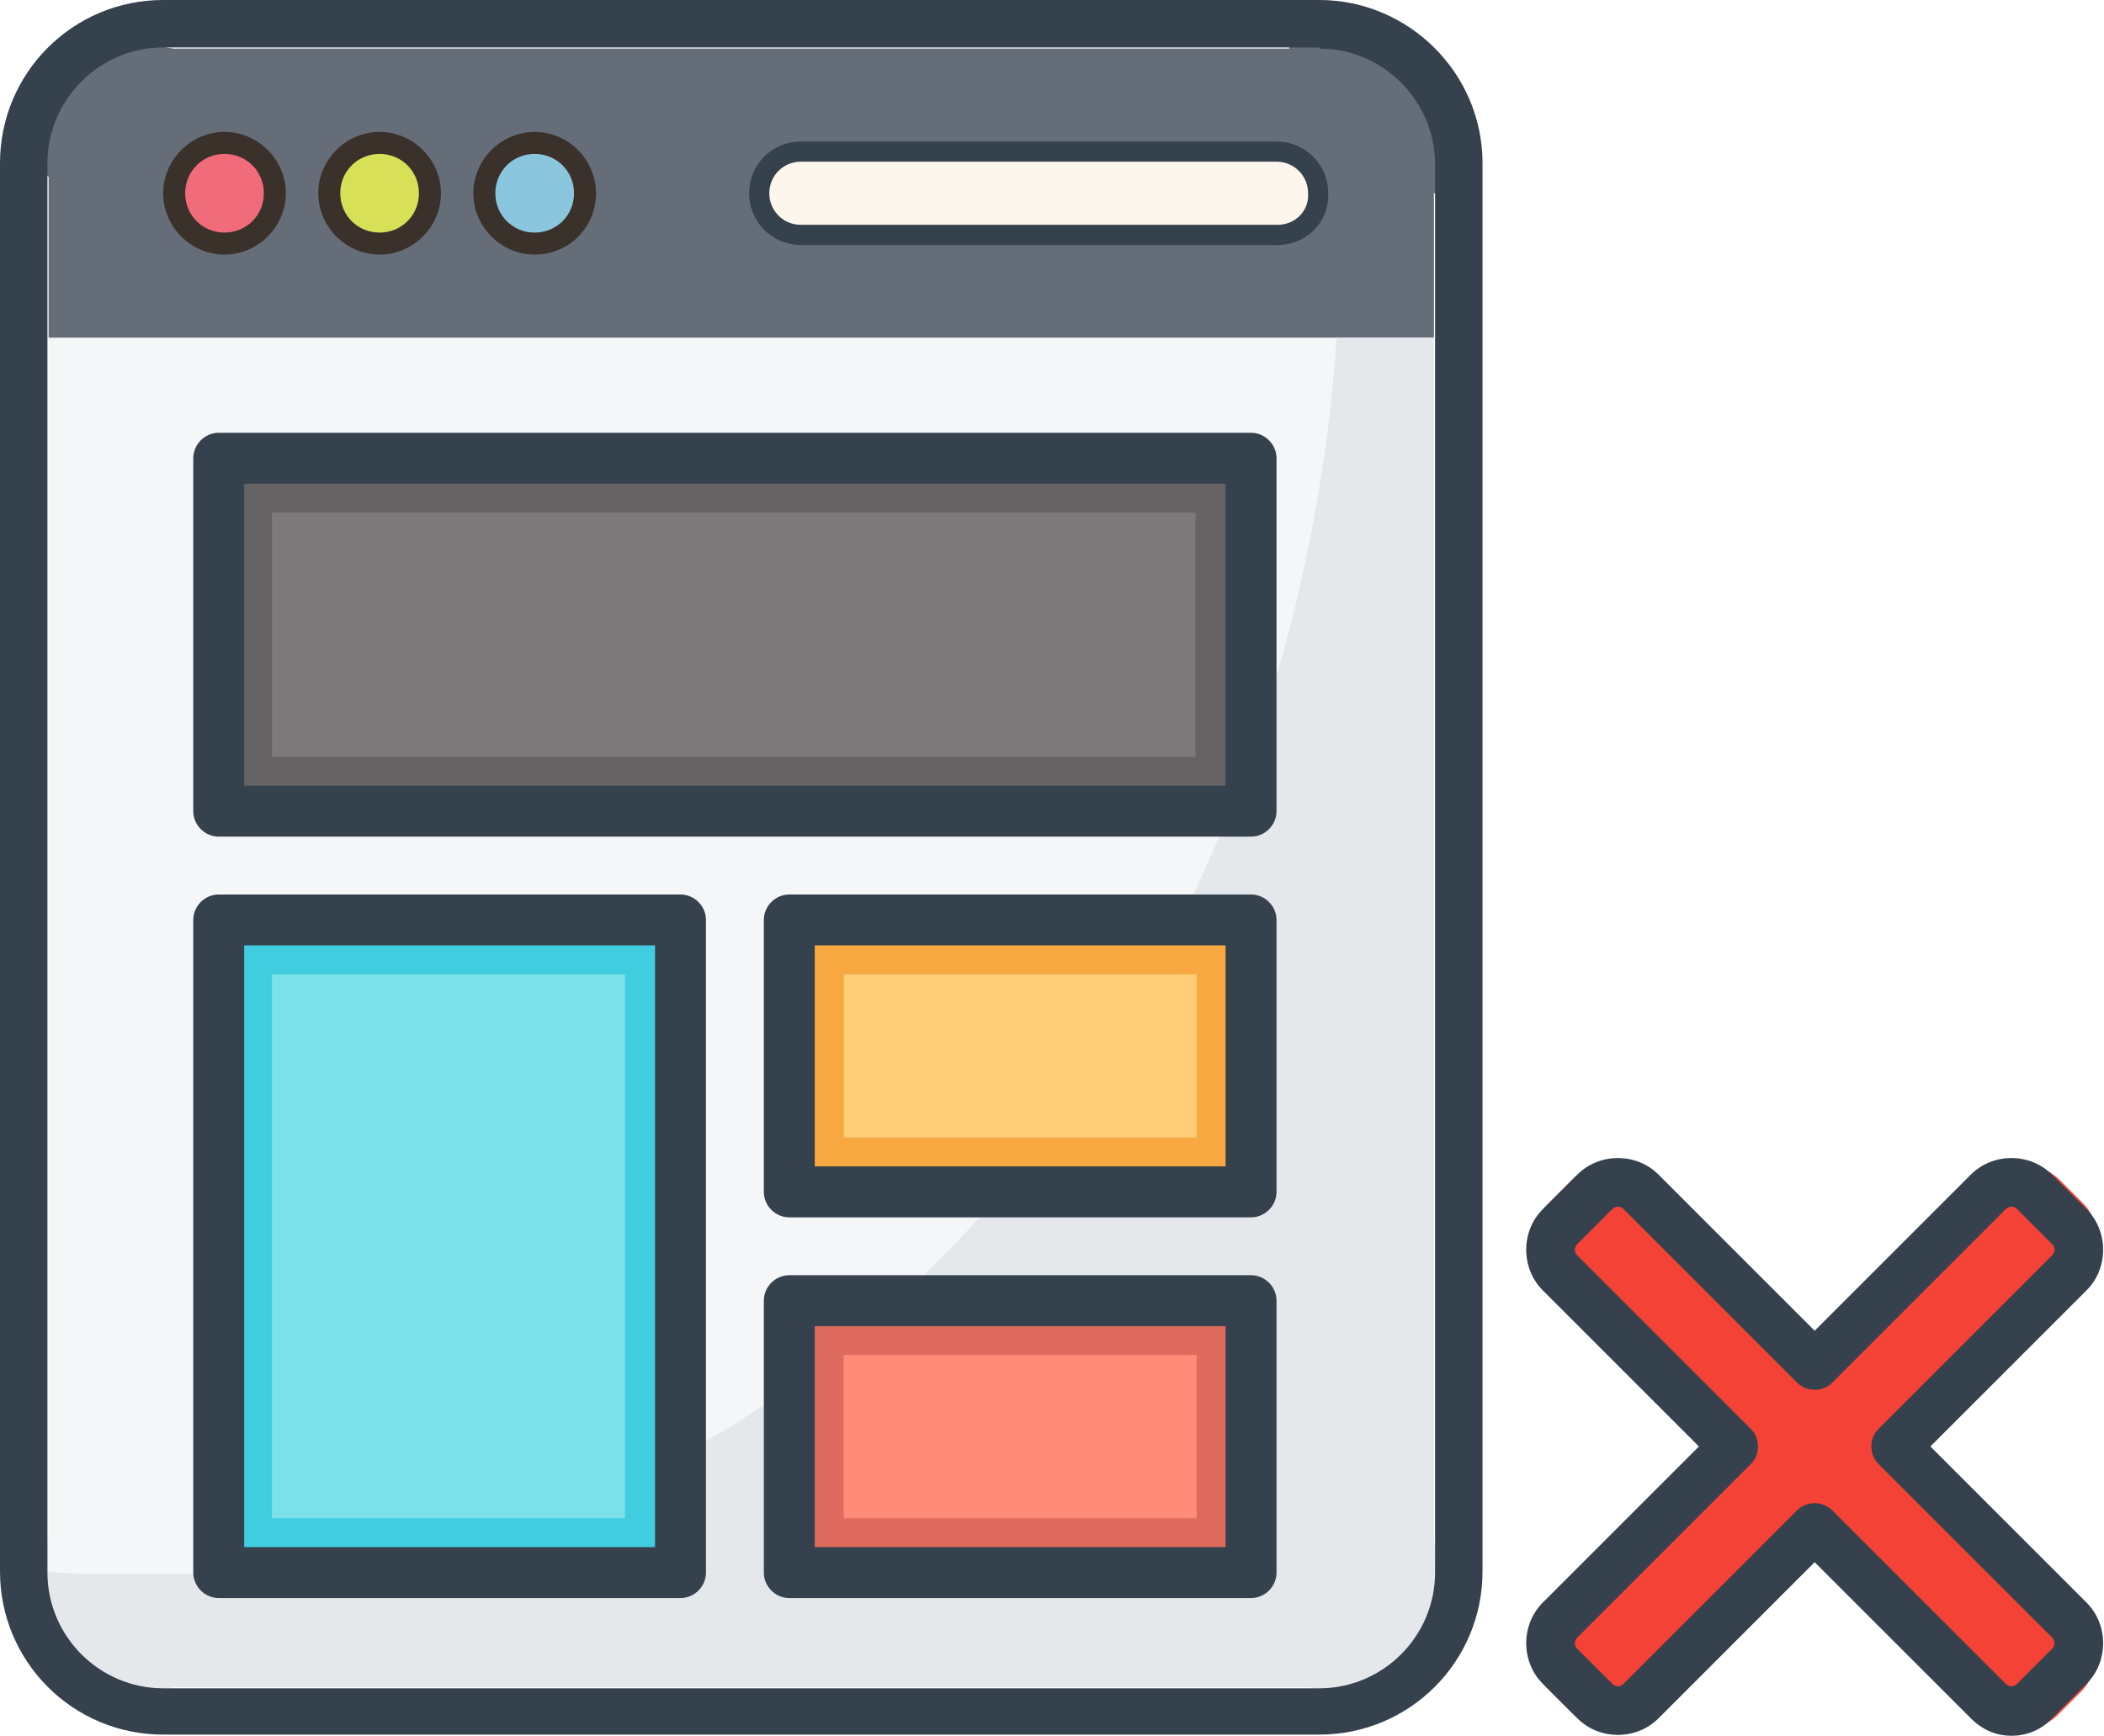 <?xml version="1.0" encoding="utf-8"?>
<!-- Generator: Adobe Illustrator 25.0.0, SVG Export Plug-In . SVG Version: 6.00 Build 0)  -->
<svg version="1.1" id="Layer_1" xmlns="http://www.w3.org/2000/svg" xmlns:xlink="http://www.w3.org/1999/xlink" x="0px" y="0px"
	 viewBox="0 0 181.8 150" style="enable-background:new 0 0 181.8 150;" xml:space="preserve">
<style type="text/css">
	.st0{fill:#F44336;}
	.st1{fill:#35414D;}
	.st2{fill:#656D78;}
	.st3{fill:#F4F6F8;}
	.st4{fill:#E4E8EB;}
	.st5{fill:#F16C7A;}
	.st6{fill:#3A312A;}
	.st7{fill:#D7E057;}
	.st8{fill:#8AC6DD;}
	.st9{fill:#FDF6EC;stroke:#35414D;stroke-width:1.745;stroke-miterlimit:10;}
	.st10{fill:#656263;}
	.st11{fill:#7B7979;}
	.st12{fill:#41CDE0;}
	.st13{fill:#7BE1E8;}
	.st14{fill:#F7A840;}
	.st15{fill:#FFCD78;}
	.st16{fill:#DE6B5D;}
	.st17{fill:#FF8C78;}
</style>
<g>
	<g>
		<path class="st0" d="M179.8,140L141.8,102c-1.7-1.7-4.4-1.7-6,0l-2,2c-1.7,1.7-1.7,4.4,0,6l38.1,38.1c1.7,1.7,4.4,1.7,6,0l2-2
			C181.5,144.4,181.5,141.7,179.8,140z"/>
		<path class="st0" d="M171.8,102L133.8,140c-1.7,1.7-1.7,4.4,0,6l2,2c1.7,1.7,4.4,1.7,6,0l38.1-38.1c1.7-1.7,1.7-4.4,0-6l-2-2
			C176.2,100.3,173.5,100.3,171.8,102z"/>
		<path class="st1" d="M173.8,150c-1.3,0-2.5-0.5-3.5-1.5L156.8,135l-13.5,13.5c-1.9,1.9-5.1,1.9-7,0l-3-3c-1.9-1.9-1.9-5.1,0-7
			l13.5-13.5l-13.5-13.5c-1.9-1.9-1.9-5.1,0-7l3-3c1.9-1.9,5.1-1.9,7,0l13.5,13.5l13.5-13.5c1.9-1.9,5.1-1.9,7,0l3,3
			c1.9,1.9,1.9,5.1,0,7L166.8,125l13.5,13.5c0,0,0,0,0,0c1.9,1.9,1.9,5.1,0,7l-3,3C176.4,149.5,175.1,150,173.8,150z M156.8,129.9
			c0.5,0,1.1,0.2,1.5,0.6l15,15c0.3,0.3,0.7,0.3,1,0l3-3c0.3-0.3,0.3-0.7,0-1l-15-15c-0.8-0.8-0.8-2.2,0-3l15-15
			c0.3-0.3,0.3-0.7,0-1l-3-3c-0.3-0.3-0.7-0.3-1,0l-15,15c-0.8,0.8-2.2,0.8-3,0l-15-15c-0.3-0.3-0.7-0.3-1,0l-3,3
			c-0.3,0.3-0.3,0.7,0,1l15,15c0.8,0.8,0.8,2.2,0,3l-15,15c-0.3,0.3-0.3,0.7,0,1l3,3c0.3,0.3,0.7,0.3,1,0l15-15
			C155.7,130.1,156.3,129.9,156.8,129.9z"/>
	</g>
	<g>
		<polygon class="st2" points="124.4,16.7 123.9,16.7 123.9,29.2 4.2,29.2 4.2,15.3 2.6,13.3 3.4,5.5 7.2,2.9 15,4.2 111.4,4.2 
			111.4,2.9 123.9,4.2 		"/>
		<path class="st3" d="M123.9,29.2v103.6c0,7.2-4.8,13-10.8,13H15c-7.7,2.6-14.7,0-10.8-13l0,0V29.2L123.9,29.2z"/>
		<path class="st4" d="M123.9,29.2v103.6c0.5,6.9,4.1,15.4-10.8,13H15c-13,1.6-13-4.9-11.6-10.1c0.8,0.2,2.7,0.3,3.5,0.3h12.3
			c50.2,0,92.1-46.4,96.3-106.8L123.9,29.2z"/>
		<g>
			<g>
				<circle class="st5" cx="19.4" cy="16.7" r="4.3"/>
				<path class="st6" d="M19.4,22c-2.9,0-5.3-2.4-5.3-5.3s2.4-5.3,5.3-5.3s5.3,2.4,5.3,5.3S22.3,22,19.4,22z M19.4,13.3
					c-1.9,0-3.4,1.5-3.4,3.4s1.5,3.4,3.4,3.4c1.9,0,3.4-1.5,3.4-3.4C22.8,14.8,21.3,13.3,19.4,13.3z"/>
			</g>
			<g>
				<circle class="st7" cx="32.8" cy="16.7" r="4.3"/>
				<path class="st6" d="M32.8,22c-2.9,0-5.3-2.4-5.3-5.3s2.4-5.3,5.3-5.3s5.3,2.4,5.3,5.3S35.7,22,32.8,22z M32.8,13.3
					c-1.9,0-3.4,1.5-3.4,3.4s1.5,3.4,3.4,3.4c1.9,0,3.4-1.5,3.4-3.4C36.2,14.8,34.7,13.3,32.8,13.3z"/>
			</g>
			<g>
				<circle class="st8" cx="46.2" cy="16.7" r="4.3"/>
				<path class="st6" d="M46.2,22c-2.9,0-5.3-2.4-5.3-5.3s2.4-5.3,5.3-5.3c2.9,0,5.3,2.4,5.3,5.3S49.2,22,46.2,22z M46.2,13.3
					c-1.9,0-3.4,1.5-3.4,3.4s1.5,3.4,3.4,3.4c1.9,0,3.4-1.5,3.4-3.4C49.6,14.8,48.1,13.3,46.2,13.3z"/>
			</g>
			<path class="st9" d="M110.4,20.3H69.2c-2,0-3.6-1.6-3.6-3.6v0c0-2,1.6-3.6,3.6-3.6h41.1c2,0,3.6,1.6,3.6,3.6v0
				C114,18.7,112.4,20.3,110.4,20.3z"/>
		</g>
		<path class="st1" d="M114,4.2c5.5,0,10,4.5,10,10v121.7c0,5.5-4.5,10-10,10H14.1c-5.5,0-10-4.5-10-10V14.1c0-5.5,4.5-10,10-10H114
			 M114,0H14.1C6.3,0,0,6.3,0,14.1v121.7c0,7.8,6.3,14.1,14.1,14.1H114c7.8,0,14.1-6.3,14.1-14.1V14.1C128.1,6.3,121.7,0,114,0
			L114,0z"/>
		<g>
			<rect x="18.9" y="39.6" class="st10" width="89.2" height="30.5"/>
			<rect x="23.5" y="44.3" class="st11" width="79.8" height="21.1"/>
			<rect x="18.9" y="79.5" class="st12" width="39.9" height="56.4"/>
			<rect x="23.5" y="84.2" class="st13" width="30.5" height="47"/>
			<rect x="68.2" y="79.5" class="st14" width="39.9" height="23.5"/>
			<rect x="72.9" y="84.2" class="st15" width="30.5" height="14.1"/>
			<rect x="68.2" y="112.4" class="st16" width="39.9" height="23.5"/>
			<rect x="72.9" y="117.1" class="st17" width="30.5" height="14.1"/>
			<path class="st1" d="M110.3,39.6c0-1.2-1-2.2-2.2-2.2H18.9c-1.2,0-2.2,1-2.2,2.2v30.5c0,1.2,1,2.2,2.2,2.2h89.2
				c1.2,0,2.2-1,2.2-2.2L110.3,39.6L110.3,39.6z M105.9,67.9H21.1V41.8h84.8L105.9,67.9L105.9,67.9z"/>
			<path class="st1" d="M18.9,77.3c-1.2,0-2.2,1-2.2,2.2v56.4c0,1.2,1,2.2,2.2,2.2h39.9c1.2,0,2.2-1,2.2-2.2V79.5
				c0-1.2-1-2.2-2.2-2.2L18.9,77.3L18.9,77.3z M56.6,133.7H21.1v-52h35.5L56.6,133.7L56.6,133.7z"/>
			<path class="st1" d="M110.3,79.5c0-1.2-1-2.2-2.2-2.2H68.2c-1.2,0-2.2,1-2.2,2.2V103c0,1.2,1,2.2,2.2,2.2h39.9
				c1.2,0,2.2-1,2.2-2.2V79.5z M105.9,100.8H70.4V81.7h35.5V100.8z"/>
			<path class="st1" d="M108.1,110.2H68.2c-1.2,0-2.2,1-2.2,2.2v23.5c0,1.2,1,2.2,2.2,2.2h39.9c1.2,0,2.2-1,2.2-2.2v-23.5
				C110.3,111.2,109.3,110.2,108.1,110.2z M105.9,133.7H70.4v-19.1h35.5V133.7z"/>
		</g>
	</g>
</g>
</svg>
